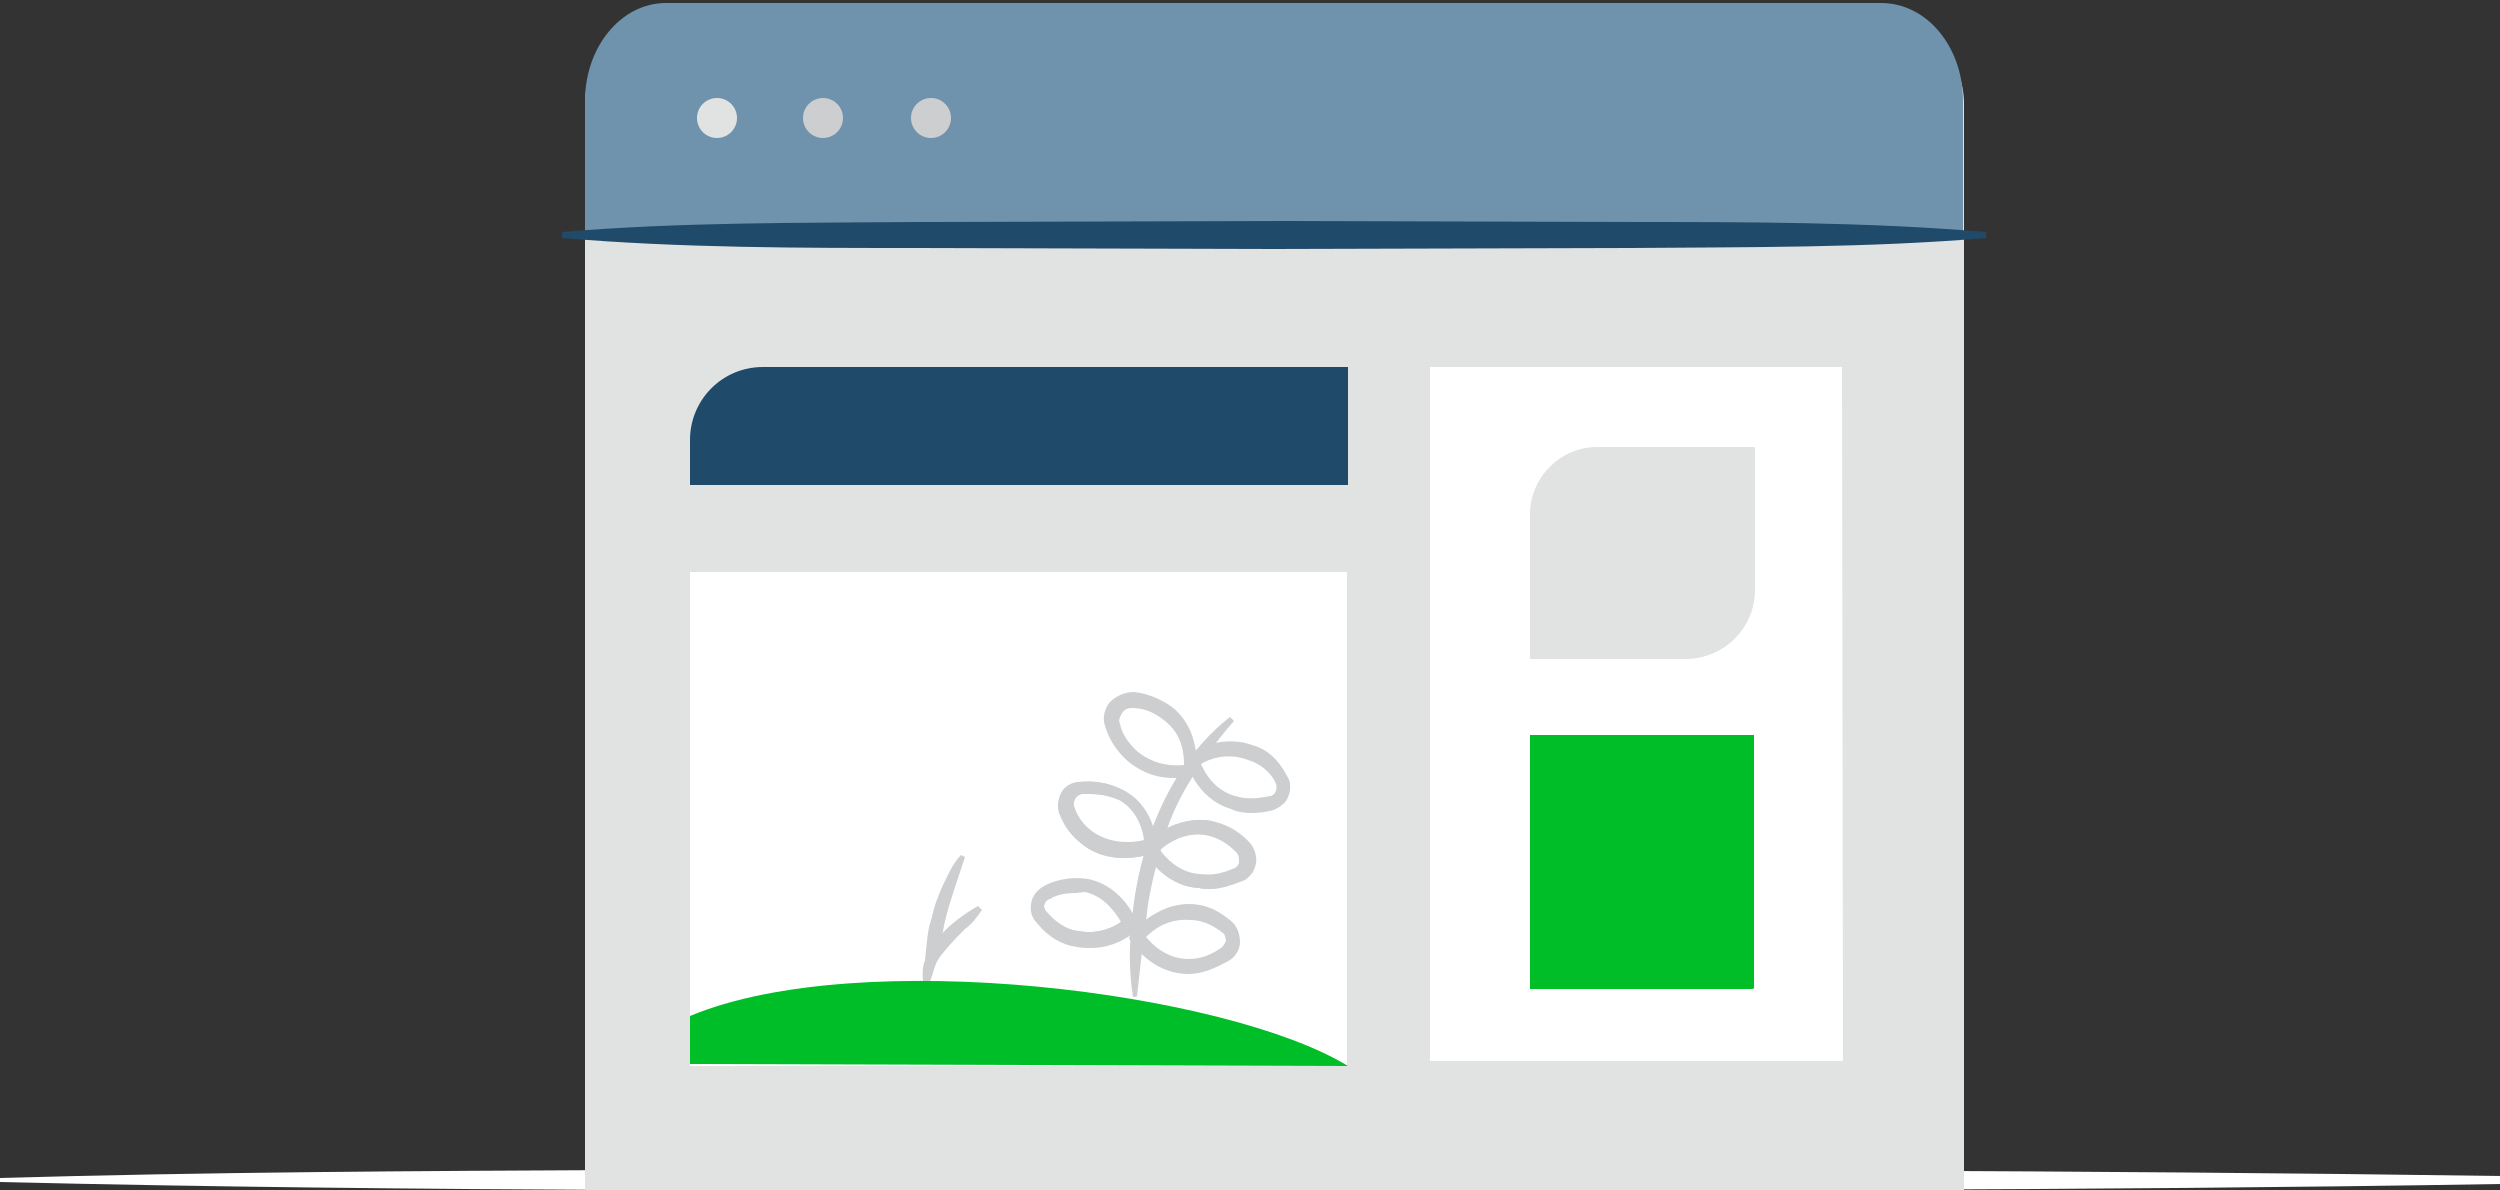 <svg viewBox="0 0 250 119" xmlns="http://www.w3.org/2000/svg"><rect x="0" y="0" width="250" height="119" fill="#333333" stroke="none"/><path d="m0 117.8c20.8-.6 41.7-.7 62.5-.8l62.5-.1c41.7.1 83.3.1 125 .7.2 0 .4.2.4.4s-.2.4-.4.4c-41.7.7-83.3.6-125 .7l-62.5-.1c-20.8-.1-41.7-.3-62.5-.8-.1 0-.2-.1-.2-.2s.1-.2.2-.2z" fill="#fff"/><path d="m58.5 119v-108.6c0-4.6 3.6-8.2 8.2-8.2h121.5c4.6 0 8.2 3.6 8.2 8.2v108.6z" fill="#e1e2e2"/><path d="m58.5 23.8v-13.7c0-5.4 3.6-9.8 8.1-9.8h121.5c4.6 0 8.2 4.4 8.2 9.8v13.6h-137.8z" fill="#6f93ad"/><path d="m198.6 23.8c-11.8 1-23.8.9-35.6 1l-35.6.1-35.6-.1c-11.8 0-23.8 0-35.6-1v-.6c11.8-1 23.8-.9 35.6-1l35.6-.1 35.6.1c11.8 0 23.8 0 35.6 1z" fill="#204a69"/><path d="m184.3 106.1h-41.3v-69.4h41.2" fill="#fff"/><path d="m168.5 65.9h-15.5v-14.5c0-3.6 3-6.7 6.7-6.7h15.8v14.3c0 3.7-3 6.9-7 6.9z" fill="#e1e2e2"/><path d="m175.2 98.9h-22.2v-25.4h22.4v25.2c.1.1-.1.2-.2.2z" fill="#00be28"/><path d="m128.7 106.6h-59.7v-49.4h65.7v49.4" fill="#fff"/><path d="m128.7 48.5h-59.7v-4.5c0-4 3.2-7.3 7.3-7.3h58.5v11.8" fill="#204a69"/><path d="m113.1 92.6s-1.3-3.2-4.4-3.9c-1.7-.2-3.1.1-4 .6-1 .5-1.3 1.8-.5 2.5.7.9 1.9 1.9 3.6 2.2 3.1.6 5.3-1.4 5.3-1.4z" fill="#fff"/><path d="m109.1 94.7c-.4 0-.9 0-1.4-.1-1.5-.2-2.9-1-4-2.4-.5-.5-.6-1.1-.5-1.8s.6-1.4 1.3-1.7c.9-.5 2.5-1 4.4-.6 3.5.7 4.8 4.2 4.9 4.3l.1.4-.2.2c-.2.1-2 1.7-4.6 1.7zm-1.5-5.6c-1.1 0-2.2.2-2.6.6-.4.1-.5.5-.6.7 0 .2 0 .5.2.7.6.7 1.7 1.8 3.2 2 2.2.4 3.8-.5 4.4-1-.4-.9-1.7-2.6-3.8-3.1-.1.3-.5.1-.8.1z" fill="#ccced0"/><path d="m122.5 95.3c.9-.6 1-1.9.2-2.6-.9-.7-2.2-1.7-3.9-1.7-3.2 0-5.2 2.6-5.2 2.6s1.8 2.9 5.2 2.9c1.5.1 2.8-.6 3.7-1.2z" fill="#fff"/><path d="m118.9 97.2c-3.6 0-5.6-3-5.6-3.1l-.2-.4.2-.4c.1-.1 2.2-2.9 5.6-2.9 2 0 3.4 1 4.3 1.8.5.5.7 1.1.7 1.9 0 .7-.4 1.4-1 1.8-1.3.8-2.7 1.3-4 1.3zm-4.4-3.5c.5.7 2 2.3 4.4 2.3 1.1 0 2.3-.4 3.2-1.1.2-.2.5-.5.5-.9s-.1-.6-.2-.9c-.7-.6-1.9-1.5-3.4-1.5-2.4.1-3.9 1.5-4.5 2.1z" fill="#ccced0"/><path d="m123.9 87.4c.9-.5 1.1-1.8.4-2.6-.7-.9-2-1.8-3.8-2-3.2-.2-5.4 2.2-5.4 2.2s1.5 3 4.9 3.2c1.6.2 2.9-.3 3.9-.8z" fill="#fff"/><path d="m120.9 88.9c-.2 0-.6 0-1-.1-3.6-.2-5.3-3.5-5.4-3.6l-.2-.4.2-.4c.1-.1 2.4-2.6 5.9-2.4 2.3.4 3.6 1.5 4.2 2.3.5.5.6 1.3.5 2-.1.6-.5 1.3-1.1 1.7-.8.4-1.9.9-3.1.9zm-5.1-3.9c.5.7 1.9 2.4 4.2 2.5 1.5.2 2.5-.2 3.5-.6.2-.1.4-.4.5-.7 0-.4 0-.6-.2-1-.5-.5-1.5-1.5-3.4-1.8-2.2-.2-3.8 1-4.6 1.6z" fill="#ccced0"/><path d="m127.2 80.4c1-.2 1.5-1.5 1-2.4-.5-1-1.5-2.3-3.1-2.8-3.1-1-5.8.9-5.8.9s.7 3.2 4 4.3c1.5.4 2.9.2 3.9 0z" fill="#fff"/><path d="m125.1 81.2c-.6 0-1.3-.1-2-.4-3.5-1.1-4.4-4.6-4.4-4.8l-.2-.2.4-.2c.1-.1 2.9-2 6.3-1 2.2.6 3.1 2.4 3.5 3.1.4.5.4 1.3.1 2-.2.6-.9 1.1-1.5 1.3-.6.1-1.4.2-2.2.2zm-5.1-4.9c.2.9 1.3 2.6 3.5 3.4 1.4.5 2.5.2 3.5 0 .2-.1.5-.2.6-.6.1-.2.1-.6 0-.9-.2-.6-1.1-2-2.8-2.5-2.2-.6-4.1.2-4.8.6z" fill="#ccced0"/><path d="m114.9 84.6s0-3.5-2.9-5.2c-1.5-.9-2.9-.9-4-.7-1 .1-1.8 1.3-1.4 2.3.4 1.1 1.1 2.4 2.6 3.2 3 1.7 5.7.4 5.7.4z" fill="#fff"/><path d="m112.4 85.8c-1 0-2.3-.2-3.5-.9-1.4-.9-2.4-2-2.9-3.6-.2-.6-.1-1.4.2-2 .4-.6 1-1 1.7-1.1 1.1-.1 2.8-.1 4.4.9 3.1 1.8 3.1 5.5 3.1 5.6v.3l-.4.1c.1.2-.9.7-2.6.7zm-3.3-6.4h-.9c-.2 0-.6.2-.7.5-.1.2-.2.6-.1.9.4 1.3 1.3 2.3 2.4 2.9 2 1.1 3.9.7 4.7.5-.1-.9-.6-3-2.5-4.2-1.2-.5-2.2-.6-2.9-.6z" fill="#ccced0"/><path d="m119 77s.5-3.5-2.2-5.5c-1.1-.9-2.4-1.3-3.4-1.4-1.4-.1-2.5 1.1-2.2 2.5.2 1 .9 2.2 2 3.1 2.9 2.1 5.8 1.3 5.8 1.3z" fill="#fff"/><g fill="#ccced0"><path d="m117.5 77.7c-1.3 0-2.9-.2-4.6-1.5-1.5-1.3-2-2.6-2.3-3.5-.2-.9 0-1.7.5-2.4.5-.6 1.4-1 2.3-.9 1 .1 2.4.5 3.8 1.5 2.9 2.3 2.4 5.9 2.4 6.2v.4l-.5.1s-.6.1-1.6.1zm-4.3-7c-.4 0-.7.1-1.1.5-.2.4-.4.7-.2 1.3.2 1 .9 2 1.9 2.9 1.9 1.4 3.8 1.4 4.7 1.3 0-.9-.1-3.1-1.9-4.6-1.3-1.1-2.4-1.3-3.4-1.4.1 0 .1 0 0 0zm-4.1 24.1c-.4 0-.9 0-1.4-.1-1.5-.2-2.9-1-4-2.4-.5-.5-.7-1.1-.6-1.9s.6-1.4 1.3-1.8c.9-.5 2.5-1 4.4-.7 3.5.7 4.9 4.2 4.9 4.4l.1.5-.4.4c.1 0-1.7 1.6-4.3 1.6zm-1.5-5.5c-1.1 0-2 .2-2.6.6-.4.1-.5.4-.6.7 0 .1 0 .4.2.6.6.7 1.7 1.8 3.2 1.9 2 .4 3.6-.4 4.3-.9-.5-.9-1.7-2.6-3.6-3z"/><path d="m118.9 97.4c-3.8 0-5.6-3.1-5.8-3.2l-.2-.4.2-.4c.1-.1 2.2-2.9 5.8-2.9 2 0 3.5 1 4.4 1.8.5.5.7 1.3.7 1.9 0 .7-.4 1.4-1 1.8-1.4.8-2.8 1.4-4.1 1.4zm-4.3-3.7c.6.7 2 2.2 4.3 2.2 1.1 0 2.2-.4 3.2-1.1.2-.1.4-.5.5-.7 0-.2-.1-.6-.2-.7-.7-.6-1.9-1.4-3.4-1.4-2.3-.2-3.8 1.1-4.4 1.7zm6.3-4.8c-.2 0-.6 0-1-.1-3.6-.2-5.4-3.5-5.4-3.6l-.2-.4.4-.4c.1-.1 2.4-2.6 6-2.4 2.3.4 3.6 1.5 4.3 2.3.5.6.7 1.4.6 2-.1.7-.5 1.3-1.1 1.7-1.3.5-2.3.9-3.6.9zm-4.9-3.9c.5.7 1.9 2.3 4 2.4 1.5.2 2.5-.2 3.5-.6.2-.1.4-.4.4-.6 0-.4 0-.6-.2-.9-.5-.5-1.5-1.5-3.2-1.8-2.2-.3-3.8.9-4.5 1.5zm9.1-3.7c-.6 0-1.4-.1-2-.4-3.6-1.1-4.4-4.7-4.6-4.8l-.1-.4.4-.2c.1-.1 3-2.2 6.4-1 2.2.6 3.1 2.4 3.5 3.1.4.6.4 1.4.1 2-.2.6-.9 1.1-1.5 1.4-.6.2-1.4.3-2.2.3zm-5-4.9c.4.9 1.3 2.6 3.4 3.2 1.3.4 2.5.2 3.5 0 .2 0 .5-.2.6-.5.1-.2.1-.6 0-.7-.2-.6-1.1-1.9-2.8-2.4-2.1-.8-3.9-.1-4.7.4z"/><path d="m112.4 85.8c-1 0-2.3-.2-3.5-.9-1.4-.9-2.4-2-3-3.6-.2-.6-.1-1.4.2-2s1-1.1 1.8-1.1c1.1-.1 2.8-.1 4.6.9 3.2 1.8 3.2 5.6 3.2 5.8v.5l-.4.2c-.1-.3-1.2.2-2.9.2zm-3.3-6.4h-.9c-.2 0-.5.2-.7.5-.1.2-.2.5-.1.7.4 1.3 1.3 2.3 2.4 2.9 1.9 1 3.8.7 4.6.5-.1-.9-.6-3-2.5-4-1.2-.5-2.1-.6-2.8-.6zm8.4-1.6c-1.3 0-2.9-.2-4.7-1.7-1.5-1.3-2-2.6-2.3-3.5s0-1.8.5-2.4c.6-.6 1.5-1 2.4-1 1 .1 2.4.5 3.8 1.5 2.9 2.3 2.4 6 2.4 6.2l-.1.5-.4.1c0 .2-.6.3-1.6.3zm-4.3-7c-.4 0-.7.1-1 .5-.2.4-.4.7-.2 1.1.2 1 .9 2 1.8 2.8 1.8 1.4 3.6 1.4 4.6 1.3 0-1-.1-3-1.9-4.4-1.2-1-2.3-1.3-3.3-1.3.1 0 .1 0 0 0zm-20.4 27.8c-.2-1.1-.4-2.4-.2-3.5.1-1.1.2-2.3.6-3.4.2-1.1.7-2.3 1.1-3.2.5-1 1-2.2 1.8-3l.4.2c-.7 2.2-1.5 4.3-2 6.4-.2 1.1-.5 2.2-.7 3.2s-.5 2.2-1 3.3z"/><path d="m92.4 98.6c-.2-.9-.2-1.8.1-2.6.4-.9.7-1.7 1.4-2.3 1.1-1.3 2.5-2.3 3.9-3.1l.4.4c-.5.7-1 1.4-1.7 1.9-.6.6-1.1 1.1-1.7 1.8-.5.6-1 1.1-1.3 1.9-.4.6-.6 1.3-1 2.2z"/></g><path d="m69 101.6c17-7.1 53.7-2.4 65.8 5l-65.8-.2z" fill="#00be28"/><path d="m113.3 99.7c-.4-2.5-.4-5-.1-7.7.2-2.5.7-5 1.5-7.6 1.5-4.9 4.3-9.6 8.3-12.7l.4.4c-1.7 1.9-3.1 3.9-4.4 6s-2.3 4.4-2.9 6.8c-.7 2.4-1.3 4.8-1.5 7.3-.4 2.5-.6 4.9-.9 7.4 0 .1-.4.1-.4.1z" fill="#ccced0"/><circle cx="71.7" cy="11.8" fill="#e1e2e2" r="2"/><circle cx="82.3" cy="11.8" fill="#ccced0" r="2"/><circle cx="93.1" cy="11.8" fill="#ccced0" r="2"/></svg>